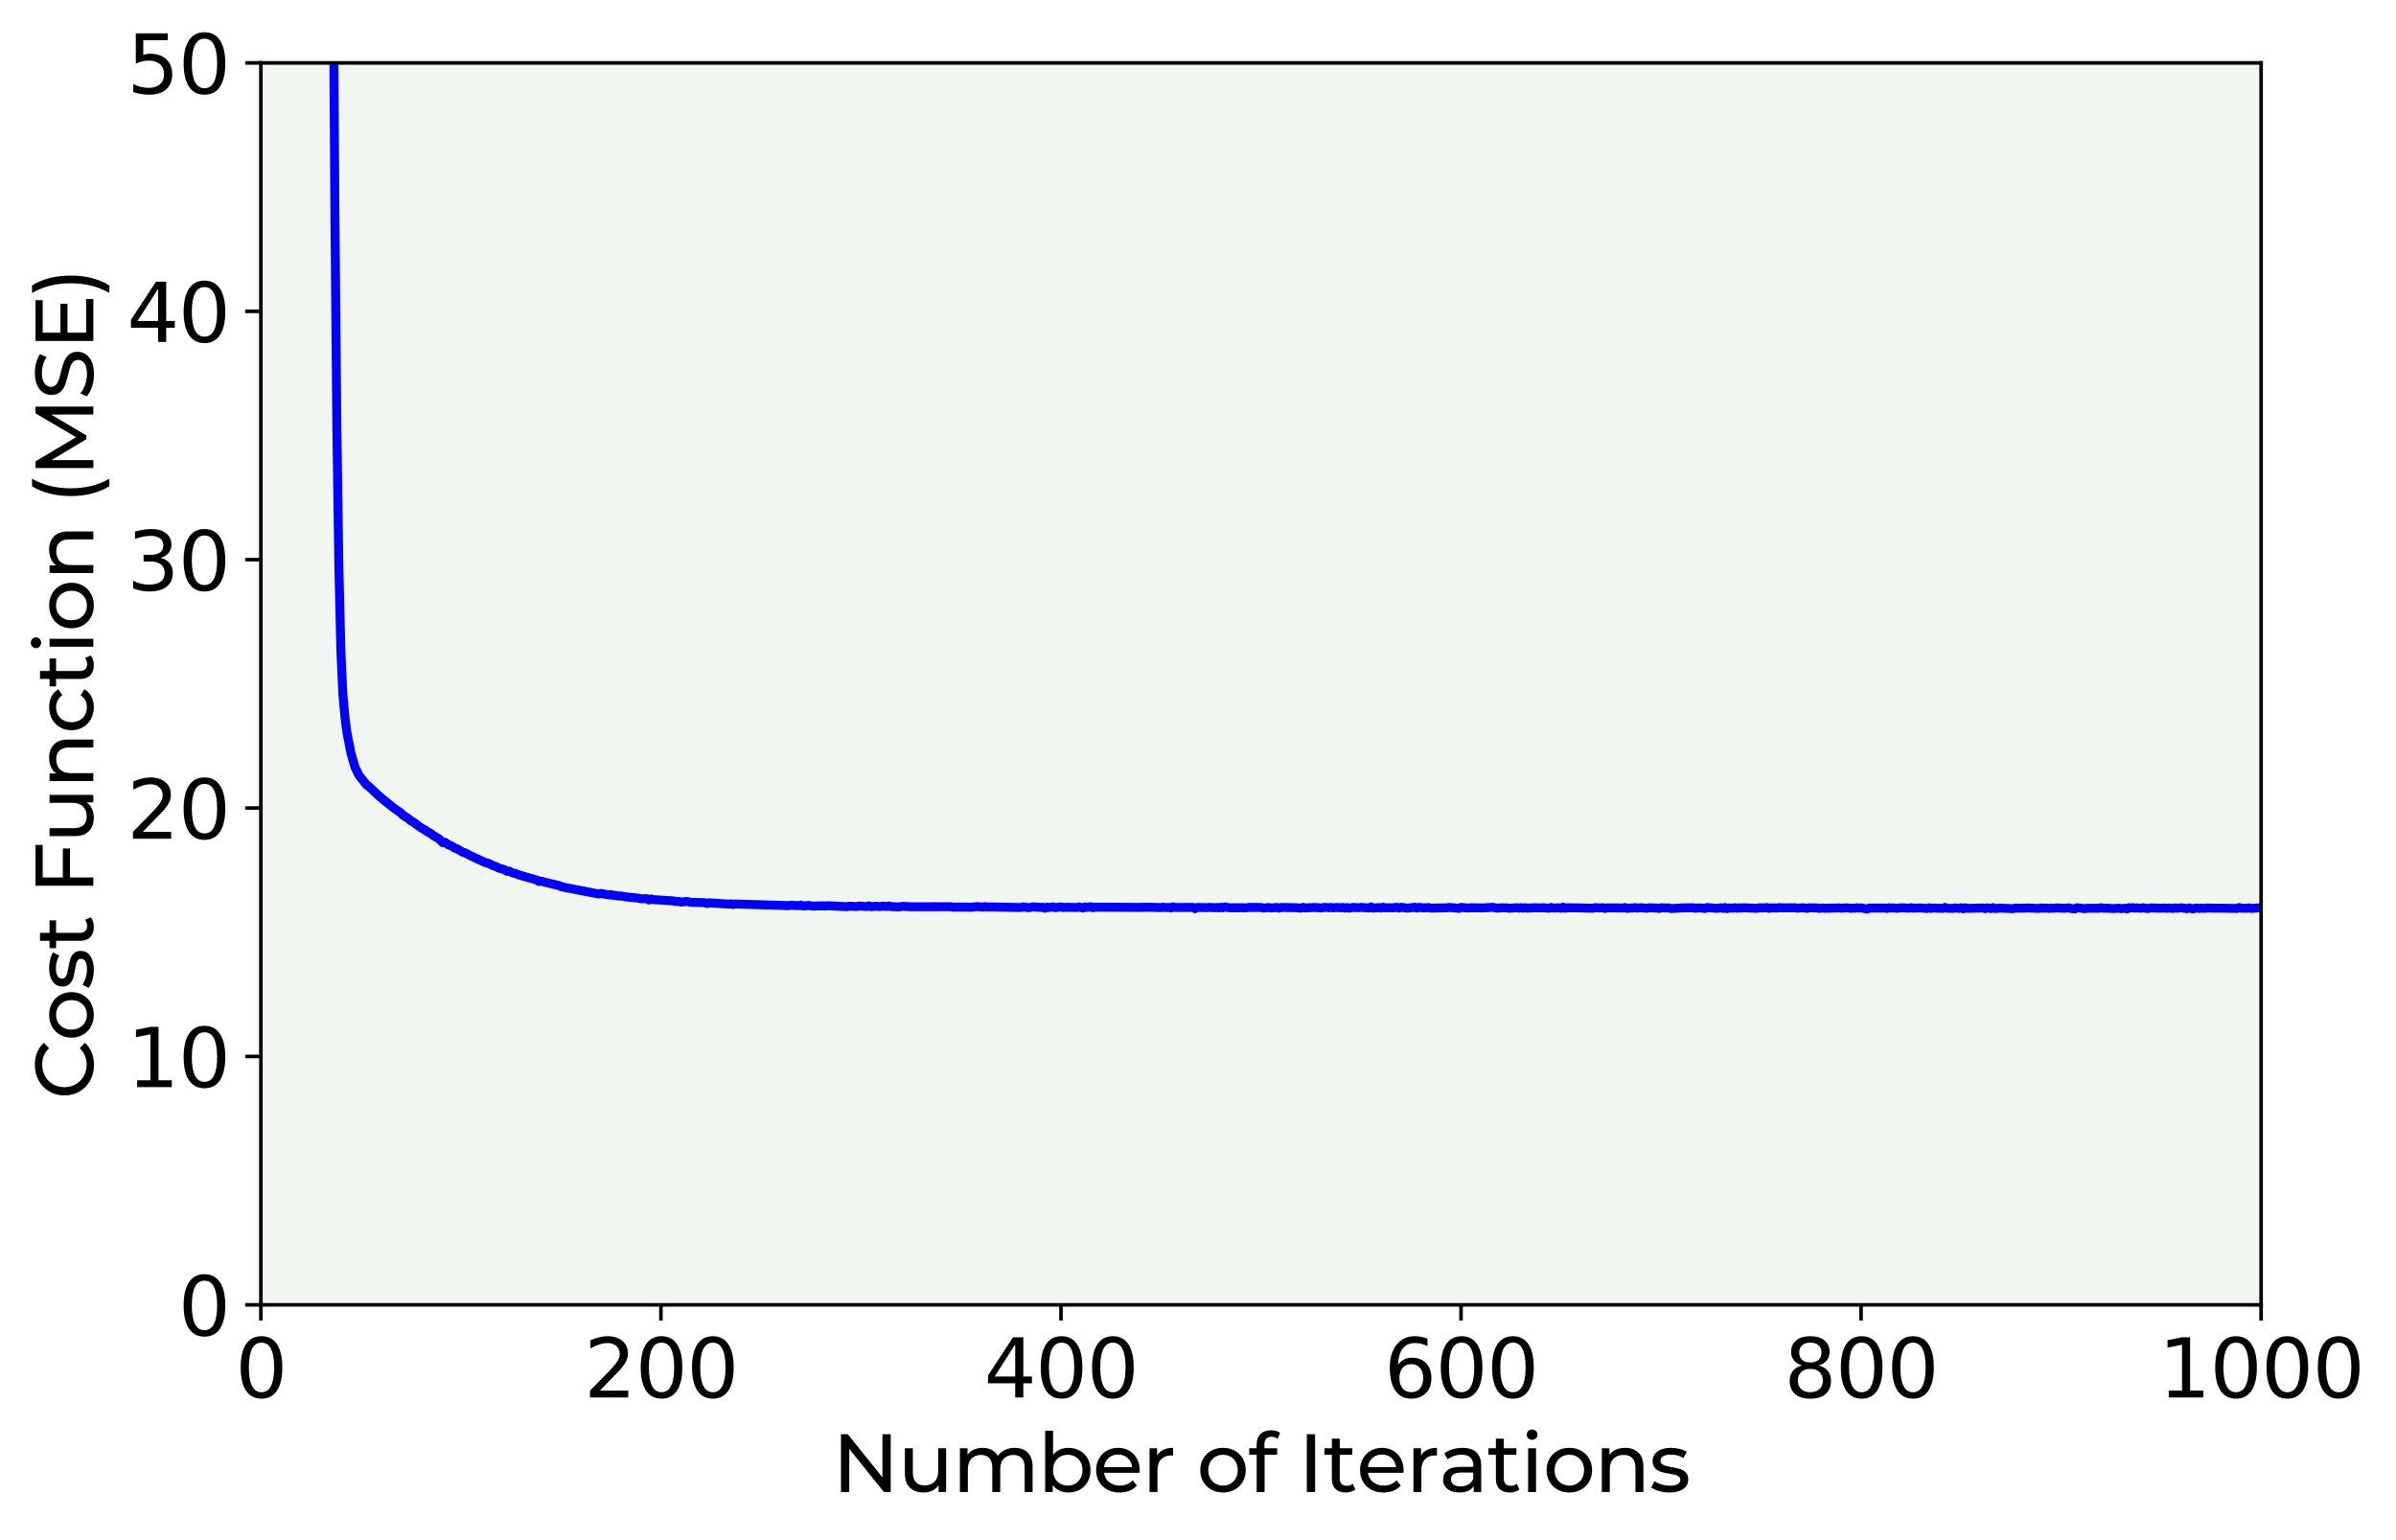 <?xml version="1.0" encoding="utf-8" standalone="no"?>
<!DOCTYPE svg PUBLIC "-//W3C//DTD SVG 1.1//EN"
  "http://www.w3.org/Graphics/SVG/1.1/DTD/svg11.dtd">
<svg xmlns:xlink="http://www.w3.org/1999/xlink" width="534.73pt" height="343.709pt" viewBox="0 0 534.73 343.709" xmlns="http://www.w3.org/2000/svg" version="1.1">
 <defs>
  <style type="text/css">*{stroke-linejoin: round; stroke-linecap: butt}</style>
 </defs>
 <g id="figure_1">
  <g id="patch_1">
   <path d="M 0 343.709 
L 534.73 343.709 
L 534.73 0 
L 0 0 
z
" style="fill: #ffffff"/>
  </g>
  <g id="axes_1">
   <g id="patch_2">
    <path d="M 58.225 291.239 
L 504.625 291.239 
L 504.625 14.039 
L 58.225 14.039 
z
" style="fill: #f1f7f0"/>
   </g>
   <g id="matplotlib.axis_1">
    <g id="xtick_1">
     <g id="line2d_1">
      <defs>
       <path id="mb07e5c357f" d="M 0 0 
L 0 3.5 
" style="stroke: #000000; stroke-width: 0.8"/>
      </defs>
      <g>
       <use xlink:href="#mb07e5c357f" x="58.225" y="291.239" style="stroke: #000000; stroke-width: 0.8"/>
      </g>
     </g>
     <g id="text_1">
      <!-- 0 -->
      <g transform="translate(52.498 311.916)scale(0.18 -0.18)">
       <defs>
        <path id="DejaVuSans-30" d="M 2034 4250 
Q 1547 4250 1301 3770 
Q 1056 3291 1056 2328 
Q 1056 1369 1301 889 
Q 1547 409 2034 409 
Q 2525 409 2770 889 
Q 3016 1369 3016 2328 
Q 3016 3291 2770 3770 
Q 2525 4250 2034 4250 
z
M 2034 4750 
Q 2819 4750 3233 4129 
Q 3647 3509 3647 2328 
Q 3647 1150 3233 529 
Q 2819 -91 2034 -91 
Q 1250 -91 836 529 
Q 422 1150 422 2328 
Q 422 3509 836 4129 
Q 1250 4750 2034 4750 
z
" transform="scale(0.016)"/>
       </defs>
       <use xlink:href="#DejaVuSans-30"/>
      </g>
     </g>
    </g>
    <g id="xtick_2">
     <g id="line2d_2">
      <g>
       <use xlink:href="#mb07e5c357f" x="147.505" y="291.239" style="stroke: #000000; stroke-width: 0.8"/>
      </g>
     </g>
     <g id="text_2">
      <!-- 200 -->
      <g transform="translate(130.326 311.916)scale(0.18 -0.18)">
       <defs>
        <path id="DejaVuSans-32" d="M 1228 531 
L 3431 531 
L 3431 0 
L 469 0 
L 469 531 
Q 828 903 1448 1529 
Q 2069 2156 2228 2338 
Q 2531 2678 2651 2914 
Q 2772 3150 2772 3378 
Q 2772 3750 2511 3984 
Q 2250 4219 1831 4219 
Q 1534 4219 1204 4116 
Q 875 4013 500 3803 
L 500 4441 
Q 881 4594 1212 4672 
Q 1544 4750 1819 4750 
Q 2544 4750 2975 4387 
Q 3406 4025 3406 3419 
Q 3406 3131 3298 2873 
Q 3191 2616 2906 2266 
Q 2828 2175 2409 1742 
Q 1991 1309 1228 531 
z
" transform="scale(0.016)"/>
       </defs>
       <use xlink:href="#DejaVuSans-32"/>
       <use xlink:href="#DejaVuSans-30" x="63.623"/>
       <use xlink:href="#DejaVuSans-30" x="127.246"/>
      </g>
     </g>
    </g>
    <g id="xtick_3">
     <g id="line2d_3">
      <g>
       <use xlink:href="#mb07e5c357f" x="236.785" y="291.239" style="stroke: #000000; stroke-width: 0.8"/>
      </g>
     </g>
     <g id="text_3">
      <!-- 400 -->
      <g transform="translate(219.606 311.916)scale(0.18 -0.18)">
       <defs>
        <path id="DejaVuSans-34" d="M 2419 4116 
L 825 1625 
L 2419 1625 
L 2419 4116 
z
M 2253 4666 
L 3047 4666 
L 3047 1625 
L 3713 1625 
L 3713 1100 
L 3047 1100 
L 3047 0 
L 2419 0 
L 2419 1100 
L 313 1100 
L 313 1709 
L 2253 4666 
z
" transform="scale(0.016)"/>
       </defs>
       <use xlink:href="#DejaVuSans-34"/>
       <use xlink:href="#DejaVuSans-30" x="63.623"/>
       <use xlink:href="#DejaVuSans-30" x="127.246"/>
      </g>
     </g>
    </g>
    <g id="xtick_4">
     <g id="line2d_4">
      <g>
       <use xlink:href="#mb07e5c357f" x="326.065" y="291.239" style="stroke: #000000; stroke-width: 0.8"/>
      </g>
     </g>
     <g id="text_4">
      <!-- 600 -->
      <g transform="translate(308.886 311.916)scale(0.18 -0.18)">
       <defs>
        <path id="DejaVuSans-36" d="M 2113 2584 
Q 1688 2584 1439 2293 
Q 1191 2003 1191 1497 
Q 1191 994 1439 701 
Q 1688 409 2113 409 
Q 2538 409 2786 701 
Q 3034 994 3034 1497 
Q 3034 2003 2786 2293 
Q 2538 2584 2113 2584 
z
M 3366 4563 
L 3366 3988 
Q 3128 4100 2886 4159 
Q 2644 4219 2406 4219 
Q 1781 4219 1451 3797 
Q 1122 3375 1075 2522 
Q 1259 2794 1537 2939 
Q 1816 3084 2150 3084 
Q 2853 3084 3261 2657 
Q 3669 2231 3669 1497 
Q 3669 778 3244 343 
Q 2819 -91 2113 -91 
Q 1303 -91 875 529 
Q 447 1150 447 2328 
Q 447 3434 972 4092 
Q 1497 4750 2381 4750 
Q 2619 4750 2861 4703 
Q 3103 4656 3366 4563 
z
" transform="scale(0.016)"/>
       </defs>
       <use xlink:href="#DejaVuSans-36"/>
       <use xlink:href="#DejaVuSans-30" x="63.623"/>
       <use xlink:href="#DejaVuSans-30" x="127.246"/>
      </g>
     </g>
    </g>
    <g id="xtick_5">
     <g id="line2d_5">
      <g>
       <use xlink:href="#mb07e5c357f" x="415.345" y="291.239" style="stroke: #000000; stroke-width: 0.8"/>
      </g>
     </g>
     <g id="text_5">
      <!-- 800 -->
      <g transform="translate(398.166 311.916)scale(0.18 -0.18)">
       <defs>
        <path id="DejaVuSans-38" d="M 2034 2216 
Q 1584 2216 1326 1975 
Q 1069 1734 1069 1313 
Q 1069 891 1326 650 
Q 1584 409 2034 409 
Q 2484 409 2743 651 
Q 3003 894 3003 1313 
Q 3003 1734 2745 1975 
Q 2488 2216 2034 2216 
z
M 1403 2484 
Q 997 2584 770 2862 
Q 544 3141 544 3541 
Q 544 4100 942 4425 
Q 1341 4750 2034 4750 
Q 2731 4750 3128 4425 
Q 3525 4100 3525 3541 
Q 3525 3141 3298 2862 
Q 3072 2584 2669 2484 
Q 3125 2378 3379 2068 
Q 3634 1759 3634 1313 
Q 3634 634 3220 271 
Q 2806 -91 2034 -91 
Q 1263 -91 848 271 
Q 434 634 434 1313 
Q 434 1759 690 2068 
Q 947 2378 1403 2484 
z
M 1172 3481 
Q 1172 3119 1398 2916 
Q 1625 2713 2034 2713 
Q 2441 2713 2670 2916 
Q 2900 3119 2900 3481 
Q 2900 3844 2670 4047 
Q 2441 4250 2034 4250 
Q 1625 4250 1398 4047 
Q 1172 3844 1172 3481 
z
" transform="scale(0.016)"/>
       </defs>
       <use xlink:href="#DejaVuSans-38"/>
       <use xlink:href="#DejaVuSans-30" x="63.623"/>
       <use xlink:href="#DejaVuSans-30" x="127.246"/>
      </g>
     </g>
    </g>
    <g id="xtick_6">
     <g id="line2d_6">
      <g>
       <use xlink:href="#mb07e5c357f" x="504.625" y="291.239" style="stroke: #000000; stroke-width: 0.8"/>
      </g>
     </g>
     <g id="text_6">
      <!-- 1000 -->
      <g transform="translate(481.72 311.916)scale(0.18 -0.18)">
       <defs>
        <path id="DejaVuSans-31" d="M 794 531 
L 1825 531 
L 1825 4091 
L 703 3866 
L 703 4441 
L 1819 4666 
L 2450 4666 
L 2450 531 
L 3481 531 
L 3481 0 
L 794 0 
L 794 531 
z
" transform="scale(0.016)"/>
       </defs>
       <use xlink:href="#DejaVuSans-31"/>
       <use xlink:href="#DejaVuSans-30" x="63.623"/>
       <use xlink:href="#DejaVuSans-30" x="127.246"/>
       <use xlink:href="#DejaVuSans-30" x="190.869"/>
      </g>
     </g>
    </g>
    <g id="text_7">
     <!-- Number of Iterations -->
     <g transform="translate(185.752 333.016)scale(0.18 -0.18)">
      <defs>
       <path id="Montserrat-Medium-4e" d="M 4525 4480 
L 4525 0 
L 4000 0 
L 1312 3341 
L 1312 0 
L 672 0 
L 672 4480 
L 1197 4480 
L 3885 1139 
L 3885 4480 
L 4525 4480 
z
" transform="scale(0.016)"/>
       <path id="Montserrat-Medium-75" d="M 3744 3392 
L 3744 0 
L 3162 0 
L 3162 512 
Q 2976 250 2672 106 
Q 2368 -38 2010 -38 
Q 1331 -38 940 336 
Q 550 710 550 1440 
L 550 3392 
L 1165 3392 
L 1165 1510 
Q 1165 1018 1401 765 
Q 1638 512 2080 512 
Q 2566 512 2848 806 
Q 3130 1101 3130 1638 
L 3130 3392 
L 3744 3392 
z
" transform="scale(0.016)"/>
       <path id="Montserrat-Medium-6d" d="M 4826 3424 
Q 5466 3424 5840 3053 
Q 6214 2682 6214 1952 
L 6214 0 
L 5600 0 
L 5600 1882 
Q 5600 2374 5373 2624 
Q 5146 2874 4723 2874 
Q 4256 2874 3981 2582 
Q 3706 2291 3706 1747 
L 3706 0 
L 3091 0 
L 3091 1882 
Q 3091 2374 2864 2624 
Q 2637 2874 2214 2874 
Q 1747 2874 1472 2582 
Q 1197 2291 1197 1747 
L 1197 0 
L 582 0 
L 582 3392 
L 1171 3392 
L 1171 2886 
Q 1357 3149 1657 3286 
Q 1958 3424 2342 3424 
Q 2739 3424 3046 3264 
Q 3354 3104 3520 2797 
Q 3712 3091 4054 3257 
Q 4397 3424 4826 3424 
z
" transform="scale(0.016)"/>
       <path id="Montserrat-Medium-62" d="M 2381 3424 
Q 2874 3424 3264 3206 
Q 3654 2989 3875 2598 
Q 4096 2208 4096 1696 
Q 4096 1184 3875 790 
Q 3654 397 3264 179 
Q 2874 -38 2381 -38 
Q 2003 -38 1689 109 
Q 1376 256 1171 538 
L 1171 0 
L 582 0 
L 582 4749 
L 1197 4749 
L 1197 2880 
Q 1402 3149 1709 3286 
Q 2016 3424 2381 3424 
z
M 2330 499 
Q 2656 499 2915 649 
Q 3174 800 3324 1072 
Q 3475 1344 3475 1696 
Q 3475 2048 3324 2320 
Q 3174 2592 2915 2739 
Q 2656 2886 2330 2886 
Q 2010 2886 1747 2739 
Q 1485 2592 1337 2320 
Q 1190 2048 1190 1696 
Q 1190 1344 1337 1072 
Q 1485 800 1747 649 
Q 2010 499 2330 499 
z
" transform="scale(0.016)"/>
       <path id="Montserrat-Medium-65" d="M 3648 1677 
Q 3648 1606 3635 1491 
L 883 1491 
Q 941 1043 1277 771 
Q 1613 499 2112 499 
Q 2720 499 3091 909 
L 3430 512 
Q 3200 243 2857 102 
Q 2515 -38 2093 -38 
Q 1555 -38 1139 182 
Q 723 403 496 800 
Q 269 1197 269 1696 
Q 269 2189 489 2585 
Q 710 2982 1097 3203 
Q 1485 3424 1971 3424 
Q 2458 3424 2838 3203 
Q 3219 2982 3433 2585 
Q 3648 2189 3648 1677 
z
M 1971 2906 
Q 1530 2906 1232 2637 
Q 934 2368 883 1933 
L 3059 1933 
Q 3008 2362 2710 2634 
Q 2413 2906 1971 2906 
z
" transform="scale(0.016)"/>
       <path id="Montserrat-Medium-72" d="M 1171 2822 
Q 1331 3117 1644 3270 
Q 1958 3424 2406 3424 
L 2406 2829 
Q 2355 2835 2266 2835 
Q 1766 2835 1481 2537 
Q 1197 2240 1197 1690 
L 1197 0 
L 582 0 
L 582 3392 
L 1171 3392 
L 1171 2822 
z
" transform="scale(0.016)"/>
       <path id="Montserrat-Medium-20" transform="scale(0.016)"/>
       <path id="Montserrat-Medium-6f" d="M 2035 -38 
Q 1530 -38 1126 186 
Q 723 410 496 803 
Q 269 1197 269 1696 
Q 269 2195 496 2588 
Q 723 2982 1126 3203 
Q 1530 3424 2035 3424 
Q 2541 3424 2941 3203 
Q 3341 2982 3568 2588 
Q 3795 2195 3795 1696 
Q 3795 1197 3568 803 
Q 3341 410 2941 186 
Q 2541 -38 2035 -38 
z
M 2035 499 
Q 2362 499 2621 649 
Q 2880 800 3027 1072 
Q 3174 1344 3174 1696 
Q 3174 2048 3027 2320 
Q 2880 2592 2621 2739 
Q 2362 2886 2035 2886 
Q 1709 2886 1449 2739 
Q 1190 2592 1040 2320 
Q 890 2048 890 1696 
Q 890 1344 1040 1072 
Q 1190 800 1449 649 
Q 1709 499 2035 499 
z
" transform="scale(0.016)"/>
       <path id="Montserrat-Medium-66" d="M 1824 4282 
Q 1274 4282 1274 3686 
L 1274 3392 
L 2259 3392 
L 2259 2886 
L 1286 2886 
L 1286 0 
L 672 0 
L 672 2886 
L 96 2886 
L 96 3392 
L 672 3392 
L 672 3693 
Q 672 4198 966 4492 
Q 1261 4787 1792 4787 
Q 1997 4787 2176 4736 
Q 2355 4685 2483 4589 
L 2298 4122 
Q 2086 4282 1824 4282 
z
" transform="scale(0.016)"/>
       <path id="Montserrat-Medium-49" d="M 672 4480 
L 1312 4480 
L 1312 0 
L 672 0 
L 672 4480 
z
" transform="scale(0.016)"/>
       <path id="Montserrat-Medium-74" d="M 2490 198 
Q 2355 83 2156 22 
Q 1958 -38 1747 -38 
Q 1235 -38 953 237 
Q 672 512 672 1024 
L 672 2886 
L 96 2886 
L 96 3392 
L 672 3392 
L 672 4134 
L 1286 4134 
L 1286 3392 
L 2259 3392 
L 2259 2886 
L 1286 2886 
L 1286 1050 
Q 1286 774 1424 627 
Q 1562 480 1818 480 
Q 2099 480 2298 640 
L 2490 198 
z
" transform="scale(0.016)"/>
       <path id="Montserrat-Medium-61" d="M 1818 3424 
Q 2522 3424 2896 3078 
Q 3270 2733 3270 2048 
L 3270 0 
L 2688 0 
L 2688 448 
Q 2534 211 2249 86 
Q 1965 -38 1574 -38 
Q 1005 -38 662 237 
Q 320 512 320 960 
Q 320 1408 646 1680 
Q 973 1952 1683 1952 
L 2656 1952 
L 2656 2074 
Q 2656 2470 2425 2681 
Q 2195 2893 1747 2893 
Q 1446 2893 1158 2793 
Q 870 2694 672 2528 
L 416 2989 
Q 678 3200 1043 3312 
Q 1408 3424 1818 3424 
z
M 1677 435 
Q 2029 435 2285 592 
Q 2541 749 2656 1037 
L 2656 1510 
L 1709 1510 
Q 928 1510 928 986 
Q 928 730 1126 582 
Q 1325 435 1677 435 
z
" transform="scale(0.016)"/>
       <path id="Montserrat-Medium-69" d="M 582 3392 
L 1197 3392 
L 1197 0 
L 582 0 
L 582 3392 
z
M 890 4045 
Q 710 4045 592 4160 
Q 474 4275 474 4442 
Q 474 4608 592 4726 
Q 710 4845 890 4845 
Q 1069 4845 1187 4733 
Q 1306 4621 1306 4454 
Q 1306 4282 1187 4163 
Q 1069 4045 890 4045 
z
" transform="scale(0.016)"/>
       <path id="Montserrat-Medium-6e" d="M 2394 3424 
Q 3040 3424 3421 3049 
Q 3802 2675 3802 1952 
L 3802 0 
L 3187 0 
L 3187 1882 
Q 3187 2374 2950 2624 
Q 2714 2874 2272 2874 
Q 1773 2874 1485 2582 
Q 1197 2291 1197 1747 
L 1197 0 
L 582 0 
L 582 3392 
L 1171 3392 
L 1171 2880 
Q 1357 3142 1673 3283 
Q 1990 3424 2394 3424 
z
" transform="scale(0.016)"/>
       <path id="Montserrat-Medium-73" d="M 1555 -38 
Q 1139 -38 755 74 
Q 371 186 154 358 
L 410 845 
Q 634 685 954 589 
Q 1274 493 1600 493 
Q 2406 493 2406 954 
Q 2406 1107 2297 1196 
Q 2189 1286 2025 1328 
Q 1862 1370 1562 1421 
Q 1152 1485 893 1568 
Q 634 1651 448 1849 
Q 262 2048 262 2406 
Q 262 2867 646 3145 
Q 1030 3424 1677 3424 
Q 2016 3424 2355 3341 
Q 2694 3258 2912 3117 
L 2650 2630 
Q 2234 2899 1670 2899 
Q 1280 2899 1075 2771 
Q 870 2643 870 2432 
Q 870 2266 985 2170 
Q 1101 2074 1270 2029 
Q 1440 1984 1747 1926 
Q 2157 1856 2409 1776 
Q 2662 1696 2841 1504 
Q 3021 1312 3021 966 
Q 3021 506 2627 234 
Q 2234 -38 1555 -38 
z
" transform="scale(0.016)"/>
      </defs>
      <use xlink:href="#Montserrat-Medium-4e"/>
      <use xlink:href="#Montserrat-Medium-75" x="81.2"/>
      <use xlink:href="#Montserrat-Medium-6d" x="148.9"/>
      <use xlink:href="#Montserrat-Medium-62" x="254.6"/>
      <use xlink:href="#Montserrat-Medium-65" x="322.8"/>
      <use xlink:href="#Montserrat-Medium-72" x="384"/>
      <use xlink:href="#Montserrat-Medium-20" x="425"/>
      <use xlink:href="#Montserrat-Medium-6f" x="451.9"/>
      <use xlink:href="#Montserrat-Medium-66" x="515.4"/>
      <use xlink:href="#Montserrat-Medium-20" x="550.7"/>
      <use xlink:href="#Montserrat-Medium-49" x="577.6"/>
      <use xlink:href="#Montserrat-Medium-74" x="608.6"/>
      <use xlink:href="#Montserrat-Medium-65" x="650"/>
      <use xlink:href="#Montserrat-Medium-72" x="711.2"/>
      <use xlink:href="#Montserrat-Medium-61" x="752.2"/>
      <use xlink:href="#Montserrat-Medium-74" x="812"/>
      <use xlink:href="#Montserrat-Medium-69" x="853.4"/>
      <use xlink:href="#Montserrat-Medium-6f" x="881.3"/>
      <use xlink:href="#Montserrat-Medium-6e" x="944.8"/>
      <use xlink:href="#Montserrat-Medium-73" x="1012.9"/>
     </g>
    </g>
   </g>
   <g id="matplotlib.axis_2">
    <g id="ytick_1">
     <g id="line2d_7">
      <defs>
       <path id="m95fba8aa8e" d="M 0 0 
L -3.5 0 
" style="stroke: #000000; stroke-width: 0.8"/>
      </defs>
      <g>
       <use xlink:href="#m95fba8aa8e" x="58.225" y="291.239" style="stroke: #000000; stroke-width: 0.8"/>
      </g>
     </g>
     <g id="text_8">
      <!-- 0 -->
      <g transform="translate(39.772 298.077)scale(0.18 -0.18)">
       <use xlink:href="#DejaVuSans-30"/>
      </g>
     </g>
    </g>
    <g id="ytick_2">
     <g id="line2d_8">
      <g>
       <use xlink:href="#m95fba8aa8e" x="58.225" y="235.799" style="stroke: #000000; stroke-width: 0.8"/>
      </g>
     </g>
     <g id="text_9">
      <!-- 10 -->
      <g transform="translate(28.32 242.637)scale(0.18 -0.18)">
       <use xlink:href="#DejaVuSans-31"/>
       <use xlink:href="#DejaVuSans-30" x="63.623"/>
      </g>
     </g>
    </g>
    <g id="ytick_3">
     <g id="line2d_9">
      <g>
       <use xlink:href="#m95fba8aa8e" x="58.225" y="180.359" style="stroke: #000000; stroke-width: 0.8"/>
      </g>
     </g>
     <g id="text_10">
      <!-- 20 -->
      <g transform="translate(28.32 187.197)scale(0.18 -0.18)">
       <use xlink:href="#DejaVuSans-32"/>
       <use xlink:href="#DejaVuSans-30" x="63.623"/>
      </g>
     </g>
    </g>
    <g id="ytick_4">
     <g id="line2d_10">
      <g>
       <use xlink:href="#m95fba8aa8e" x="58.225" y="124.919" style="stroke: #000000; stroke-width: 0.8"/>
      </g>
     </g>
     <g id="text_11">
      <!-- 30 -->
      <g transform="translate(28.32 131.757)scale(0.18 -0.18)">
       <defs>
        <path id="DejaVuSans-33" d="M 2597 2516 
Q 3050 2419 3304 2112 
Q 3559 1806 3559 1356 
Q 3559 666 3084 287 
Q 2609 -91 1734 -91 
Q 1441 -91 1130 -33 
Q 819 25 488 141 
L 488 750 
Q 750 597 1062 519 
Q 1375 441 1716 441 
Q 2309 441 2620 675 
Q 2931 909 2931 1356 
Q 2931 1769 2642 2001 
Q 2353 2234 1838 2234 
L 1294 2234 
L 1294 2753 
L 1863 2753 
Q 2328 2753 2575 2939 
Q 2822 3125 2822 3475 
Q 2822 3834 2567 4026 
Q 2313 4219 1838 4219 
Q 1578 4219 1281 4162 
Q 984 4106 628 3988 
L 628 4550 
Q 988 4650 1302 4700 
Q 1616 4750 1894 4750 
Q 2613 4750 3031 4423 
Q 3450 4097 3450 3541 
Q 3450 3153 3228 2886 
Q 3006 2619 2597 2516 
z
" transform="scale(0.016)"/>
       </defs>
       <use xlink:href="#DejaVuSans-33"/>
       <use xlink:href="#DejaVuSans-30" x="63.623"/>
      </g>
     </g>
    </g>
    <g id="ytick_5">
     <g id="line2d_11">
      <g>
       <use xlink:href="#m95fba8aa8e" x="58.225" y="69.479" style="stroke: #000000; stroke-width: 0.8"/>
      </g>
     </g>
     <g id="text_12">
      <!-- 40 -->
      <g transform="translate(28.32 76.317)scale(0.18 -0.18)">
       <use xlink:href="#DejaVuSans-34"/>
       <use xlink:href="#DejaVuSans-30" x="63.623"/>
      </g>
     </g>
    </g>
    <g id="ytick_6">
     <g id="line2d_12">
      <g>
       <use xlink:href="#m95fba8aa8e" x="58.225" y="14.039" style="stroke: #000000; stroke-width: 0.8"/>
      </g>
     </g>
     <g id="text_13">
      <!-- 50 -->
      <g transform="translate(28.32 20.877)scale(0.18 -0.18)">
       <defs>
        <path id="DejaVuSans-35" d="M 691 4666 
L 3169 4666 
L 3169 4134 
L 1269 4134 
L 1269 2991 
Q 1406 3038 1543 3061 
Q 1681 3084 1819 3084 
Q 2600 3084 3056 2656 
Q 3513 2228 3513 1497 
Q 3513 744 3044 326 
Q 2575 -91 1722 -91 
Q 1428 -91 1123 -41 
Q 819 9 494 109 
L 494 744 
Q 775 591 1075 516 
Q 1375 441 1709 441 
Q 2250 441 2565 725 
Q 2881 1009 2881 1497 
Q 2881 1984 2565 2268 
Q 2250 2553 1709 2553 
Q 1456 2553 1204 2497 
Q 953 2441 691 2322 
L 691 4666 
z
" transform="scale(0.016)"/>
       </defs>
       <use xlink:href="#DejaVuSans-35"/>
       <use xlink:href="#DejaVuSans-30" x="63.623"/>
      </g>
     </g>
    </g>
    <g id="text_14">
     <!-- Cost Function (MSE) -->
     <g transform="translate(20.827 245.384)rotate(-90)scale(0.18 -0.18)">
      <defs>
       <path id="Montserrat-Medium-43" d="M 2675 -51 
Q 2003 -51 1462 246 
Q 922 544 614 1065 
Q 307 1587 307 2240 
Q 307 2893 614 3414 
Q 922 3936 1466 4233 
Q 2010 4531 2682 4531 
Q 3206 4531 3641 4355 
Q 4077 4179 4384 3834 
L 3968 3430 
Q 3462 3962 2707 3962 
Q 2208 3962 1805 3738 
Q 1402 3514 1174 3120 
Q 947 2726 947 2240 
Q 947 1754 1174 1360 
Q 1402 966 1805 742 
Q 2208 518 2707 518 
Q 3456 518 3968 1056 
L 4384 653 
Q 4077 307 3638 128 
Q 3200 -51 2675 -51 
z
" transform="scale(0.016)"/>
       <path id="Montserrat-Medium-46" d="M 1312 3923 
L 1312 2362 
L 3558 2362 
L 3558 1811 
L 1312 1811 
L 1312 0 
L 672 0 
L 672 4480 
L 3834 4480 
L 3834 3923 
L 1312 3923 
z
" transform="scale(0.016)"/>
       <path id="Montserrat-Medium-63" d="M 2061 -38 
Q 1542 -38 1136 186 
Q 730 410 499 803 
Q 269 1197 269 1696 
Q 269 2195 499 2588 
Q 730 2982 1136 3203 
Q 1542 3424 2061 3424 
Q 2522 3424 2883 3238 
Q 3245 3053 3443 2701 
L 2976 2400 
Q 2816 2643 2579 2764 
Q 2342 2886 2054 2886 
Q 1722 2886 1456 2739 
Q 1190 2592 1040 2320 
Q 890 2048 890 1696 
Q 890 1338 1040 1066 
Q 1190 794 1456 646 
Q 1722 499 2054 499 
Q 2342 499 2579 620 
Q 2816 742 2976 986 
L 3443 691 
Q 3245 339 2883 150 
Q 2522 -38 2061 -38 
z
" transform="scale(0.016)"/>
       <path id="Montserrat-Medium-28" d="M 1370 -1242 
Q 1005 -653 806 112 
Q 608 877 608 1754 
Q 608 2630 806 3401 
Q 1005 4173 1370 4749 
L 1952 4749 
Q 1568 4077 1389 3341 
Q 1210 2605 1210 1754 
Q 1210 902 1389 166 
Q 1568 -570 1952 -1242 
L 1370 -1242 
z
" transform="scale(0.016)"/>
       <path id="Montserrat-Medium-4d" d="M 4826 0 
L 4819 3264 
L 3200 544 
L 2906 544 
L 1286 3245 
L 1286 0 
L 672 0 
L 672 4480 
L 1197 4480 
L 3066 1331 
L 4909 4480 
L 5434 4480 
L 5440 0 
L 4826 0 
z
" transform="scale(0.016)"/>
       <path id="Montserrat-Medium-53" d="M 1978 -51 
Q 1472 -51 1001 105 
Q 531 262 262 512 
L 499 1011 
Q 755 781 1155 637 
Q 1555 493 1978 493 
Q 2534 493 2809 681 
Q 3085 870 3085 1184 
Q 3085 1414 2934 1558 
Q 2784 1702 2563 1779 
Q 2342 1856 1939 1952 
Q 1434 2074 1123 2195 
Q 813 2317 592 2569 
Q 371 2822 371 3251 
Q 371 3610 560 3898 
Q 749 4186 1133 4358 
Q 1517 4531 2086 4531 
Q 2483 4531 2867 4428 
Q 3251 4326 3526 4134 
L 3315 3622 
Q 3034 3802 2714 3894 
Q 2394 3987 2086 3987 
Q 1542 3987 1270 3788 
Q 998 3590 998 3277 
Q 998 3046 1152 2902 
Q 1306 2758 1533 2678 
Q 1760 2598 2150 2509 
Q 2656 2387 2963 2265 
Q 3270 2144 3491 1894 
Q 3712 1645 3712 1222 
Q 3712 870 3520 579 
Q 3328 288 2937 118 
Q 2547 -51 1978 -51 
z
" transform="scale(0.016)"/>
       <path id="Montserrat-Medium-45" d="M 3923 557 
L 3923 0 
L 672 0 
L 672 4480 
L 3834 4480 
L 3834 3923 
L 1312 3923 
L 1312 2547 
L 3558 2547 
L 3558 2003 
L 1312 2003 
L 1312 557 
L 3923 557 
z
" transform="scale(0.016)"/>
       <path id="Montserrat-Medium-29" d="M 205 -1242 
Q 589 -570 771 166 
Q 954 902 954 1754 
Q 954 2605 771 3341 
Q 589 4077 205 4749 
L 787 4749 
Q 1158 4173 1356 3405 
Q 1555 2637 1555 1754 
Q 1555 877 1356 109 
Q 1158 -659 787 -1242 
L 205 -1242 
z
" transform="scale(0.016)"/>
      </defs>
      <use xlink:href="#Montserrat-Medium-43"/>
      <use xlink:href="#Montserrat-Medium-6f" x="72.3"/>
      <use xlink:href="#Montserrat-Medium-73" x="135.8"/>
      <use xlink:href="#Montserrat-Medium-74" x="185.9"/>
      <use xlink:href="#Montserrat-Medium-20" x="227.3"/>
      <use xlink:href="#Montserrat-Medium-46" x="254.2"/>
      <use xlink:href="#Montserrat-Medium-75" x="317.7"/>
      <use xlink:href="#Montserrat-Medium-6e" x="385.4"/>
      <use xlink:href="#Montserrat-Medium-63" x="453.5"/>
      <use xlink:href="#Montserrat-Medium-74" x="510.6"/>
      <use xlink:href="#Montserrat-Medium-69" x="552"/>
      <use xlink:href="#Montserrat-Medium-6f" x="579.9"/>
      <use xlink:href="#Montserrat-Medium-6e" x="643.4"/>
      <use xlink:href="#Montserrat-Medium-20" x="711.5"/>
      <use xlink:href="#Montserrat-Medium-28" x="738.4"/>
      <use xlink:href="#Montserrat-Medium-4d" x="772.1"/>
      <use xlink:href="#Montserrat-Medium-53" x="867.6"/>
      <use xlink:href="#Montserrat-Medium-45" x="929.7"/>
      <use xlink:href="#Montserrat-Medium-29" x="996.7"/>
     </g>
    </g>
   </g>
   <g id="line2d_13">
    <path d="M 74.423 -1 
L 74.741 47.663 
L 75.188 96.143 
L 75.634 126.846 
L 76.081 145.482 
L 76.527 155.061 
L 76.973 159.95 
L 77.42 163.459 
L 78.313 168.079 
L 79.205 171.147 
L 80.098 173.048 
L 81.884 175.262 
L 82.33 175.535 
L 84.562 177.654 
L 85.455 178.39 
L 87.687 180.199 
L 89.473 181.461 
L 89.919 181.93 
L 91.258 182.802 
L 91.705 183.228 
L 92.151 183.408 
L 93.044 184.092 
L 93.937 184.72 
L 94.829 185.245 
L 95.722 185.833 
L 96.169 186.04 
L 96.615 186.422 
L 97.508 186.965 
L 97.954 187.217 
L 98.847 188.098 
L 99.293 187.993 
L 100.186 188.623 
L 100.633 188.738 
L 101.525 189.298 
L 101.972 189.435 
L 103.311 190.222 
L 103.757 190.331 
L 105.097 191.034 
L 108.221 192.488 
L 109.114 192.728 
L 110.007 193.199 
L 110.9 193.507 
L 111.346 193.769 
L 112.239 194.005 
L 112.685 194.161 
L 113.132 194.475 
L 113.578 194.415 
L 114.471 194.857 
L 114.917 194.922 
L 115.81 195.284 
L 119.828 196.422 
L 120.274 196.739 
L 120.721 196.659 
L 122.06 197.023 
L 124.738 197.648 
L 125.185 197.883 
L 126.077 198.078 
L 133.666 199.545 
L 134.113 199.4 
L 135.898 199.75 
L 136.345 199.678 
L 136.791 199.821 
L 137.237 199.829 
L 138.13 199.994 
L 138.577 199.987 
L 139.469 200.148 
L 142.594 200.476 
L 143.041 200.608 
L 144.38 200.586 
L 144.826 200.884 
L 145.273 200.643 
L 145.719 200.786 
L 150.183 201.076 
L 151.076 201.221 
L 151.522 201.199 
L 151.969 201.345 
L 153.308 201.198 
L 154.201 201.396 
L 157.325 201.474 
L 157.772 201.656 
L 158.218 201.503 
L 162.682 201.799 
L 163.129 201.713 
L 163.575 201.894 
L 164.021 201.762 
L 168.932 201.916 
L 175.181 202.103 
L 175.628 202.158 
L 176.521 202.057 
L 178.306 202.145 
L 178.753 202.01 
L 179.199 202.215 
L 180.092 202.151 
L 180.538 202.094 
L 181.431 202.24 
L 183.663 202.172 
L 184.109 202.238 
L 184.556 202.165 
L 185.449 202.187 
L 189.02 202.365 
L 189.466 202.253 
L 191.252 202.34 
L 191.698 202.229 
L 193.484 202.332 
L 193.93 202.19 
L 194.377 202.372 
L 195.716 202.258 
L 196.162 202.358 
L 197.055 202.257 
L 197.948 202.326 
L 198.394 202.211 
L 198.841 202.351 
L 200.626 202.42 
L 201.519 202.285 
L 203.305 202.389 
L 212.233 202.371 
L 212.679 202.485 
L 213.572 202.452 
L 216.697 202.49 
L 218.036 202.353 
L 219.375 202.458 
L 219.821 202.347 
L 220.268 202.449 
L 221.161 202.426 
L 227.857 202.561 
L 228.303 202.417 
L 229.642 202.598 
L 230.535 202.406 
L 232.321 202.539 
L 232.767 202.494 
L 233.213 202.711 
L 233.66 202.47 
L 234.106 202.559 
L 234.999 202.414 
L 235.445 202.584 
L 236.785 202.418 
L 237.231 202.546 
L 238.124 202.504 
L 240.356 202.557 
L 240.802 202.417 
L 241.695 202.678 
L 242.141 202.42 
L 242.588 202.525 
L 243.481 202.376 
L 243.927 202.602 
L 244.373 202.478 
L 253.301 202.523 
L 254.194 202.524 
L 256.426 202.487 
L 257.765 202.528 
L 259.105 202.574 
L 259.551 202.476 
L 259.997 202.561 
L 260.89 202.547 
L 261.337 202.648 
L 261.783 202.403 
L 262.229 202.545 
L 266.247 202.53 
L 266.693 202.817 
L 267.14 202.542 
L 268.033 202.552 
L 269.372 202.582 
L 269.818 202.522 
L 271.157 202.604 
L 271.604 202.54 
L 272.05 202.615 
L 272.497 202.496 
L 272.943 202.617 
L 273.389 202.427 
L 274.282 202.612 
L 277.407 202.602 
L 277.853 202.648 
L 278.746 202.533 
L 281.425 202.537 
L 281.871 202.68 
L 283.21 202.555 
L 283.657 202.661 
L 284.996 202.538 
L 285.442 202.699 
L 285.889 202.544 
L 289.013 202.591 
L 290.353 202.69 
L 290.799 202.516 
L 291.245 202.651 
L 293.477 202.546 
L 294.817 202.662 
L 295.709 202.515 
L 296.602 202.599 
L 297.049 202.532 
L 297.495 202.619 
L 298.388 202.549 
L 299.281 202.618 
L 299.727 202.535 
L 300.173 202.686 
L 300.62 202.563 
L 301.066 202.693 
L 301.959 202.535 
L 303.298 202.608 
L 303.745 202.511 
L 304.637 202.607 
L 305.53 202.654 
L 305.977 202.423 
L 306.423 202.681 
L 307.762 202.574 
L 308.209 202.675 
L 308.655 202.493 
L 309.101 202.611 
L 310.887 202.613 
L 311.78 202.51 
L 312.226 202.686 
L 312.673 202.508 
L 313.565 202.615 
L 314.012 202.702 
L 314.905 202.603 
L 315.797 202.493 
L 316.244 202.683 
L 316.69 202.506 
L 317.583 202.637 
L 318.922 202.571 
L 319.369 202.687 
L 322.047 202.637 
L 322.94 202.619 
L 323.386 202.527 
L 325.618 202.743 
L 326.065 202.518 
L 327.404 202.662 
L 328.297 202.612 
L 330.975 202.638 
L 333.207 202.512 
L 334.1 202.71 
L 334.993 202.612 
L 336.332 202.635 
L 336.778 202.72 
L 338.564 202.591 
L 339.01 202.7 
L 339.457 202.584 
L 339.903 202.698 
L 340.349 202.592 
L 340.796 202.696 
L 342.581 202.598 
L 343.474 202.643 
L 344.367 202.601 
L 345.706 202.721 
L 346.153 202.538 
L 346.599 202.673 
L 347.938 202.624 
L 348.385 202.721 
L 348.831 202.48 
L 349.277 202.716 
L 349.724 202.614 
L 352.402 202.636 
L 355.527 202.724 
L 355.973 202.579 
L 356.866 202.643 
L 357.759 202.597 
L 358.205 202.773 
L 358.652 202.632 
L 362.223 202.658 
L 362.669 202.553 
L 363.116 202.744 
L 364.009 202.661 
L 364.455 202.676 
L 364.901 202.569 
L 365.348 202.69 
L 366.241 202.596 
L 367.58 202.733 
L 368.026 202.606 
L 369.812 202.686 
L 370.258 202.766 
L 370.705 202.6 
L 371.597 202.652 
L 372.49 202.649 
L 372.937 202.795 
L 375.169 202.65 
L 377.847 202.597 
L 378.293 202.735 
L 378.74 202.66 
L 379.633 202.651 
L 380.525 202.781 
L 380.972 202.56 
L 383.204 202.737 
L 384.097 202.611 
L 384.543 202.746 
L 384.989 202.548 
L 385.436 202.812 
L 385.882 202.65 
L 386.775 202.701 
L 387.221 202.589 
L 387.668 202.718 
L 388.114 202.613 
L 388.561 202.696 
L 389.007 202.6 
L 392.132 202.742 
L 392.578 202.605 
L 393.471 202.652 
L 394.364 202.565 
L 394.81 202.751 
L 395.257 202.632 
L 396.596 202.669 
L 397.042 202.577 
L 397.935 202.627 
L 400.167 202.611 
L 400.613 202.601 
L 401.06 202.709 
L 402.399 202.614 
L 403.292 202.748 
L 403.738 202.621 
L 405.524 202.649 
L 405.97 202.753 
L 406.863 202.657 
L 407.309 202.751 
L 407.756 202.677 
L 408.202 202.73 
L 408.649 202.669 
L 409.541 202.685 
L 410.434 202.633 
L 410.881 202.71 
L 412.22 202.622 
L 413.113 202.747 
L 413.559 202.667 
L 414.005 202.71 
L 414.452 202.607 
L 414.898 202.693 
L 415.345 202.624 
L 416.684 202.91 
L 417.13 202.675 
L 420.701 202.679 
L 421.148 202.774 
L 421.594 202.597 
L 422.041 202.692 
L 422.487 202.633 
L 423.38 202.735 
L 424.273 202.608 
L 426.058 202.711 
L 426.505 202.593 
L 426.951 202.696 
L 428.737 202.65 
L 430.076 202.782 
L 430.522 202.61 
L 430.969 202.751 
L 431.415 202.661 
L 432.308 202.706 
L 433.647 202.747 
L 434.093 202.536 
L 434.54 202.722 
L 435.879 202.758 
L 436.325 202.641 
L 437.218 202.75 
L 437.665 202.615 
L 438.111 202.836 
L 438.557 202.612 
L 439.004 202.742 
L 442.575 202.654 
L 443.021 202.808 
L 443.468 202.627 
L 444.361 202.781 
L 444.807 202.582 
L 445.253 202.78 
L 446.593 202.687 
L 449.271 202.823 
L 449.717 202.664 
L 450.61 202.715 
L 451.949 202.689 
L 452.842 202.659 
L 453.735 202.707 
L 454.628 202.748 
L 455.074 202.754 
L 455.521 202.642 
L 455.967 202.712 
L 456.86 202.683 
L 457.306 202.773 
L 457.753 202.674 
L 458.199 202.722 
L 459.092 202.644 
L 460.431 202.728 
L 461.324 202.676 
L 461.77 202.632 
L 462.217 202.788 
L 463.109 202.851 
L 463.556 202.603 
L 465.341 202.815 
L 465.788 202.711 
L 468.466 202.724 
L 468.913 202.591 
L 469.359 202.718 
L 470.252 202.702 
L 471.591 202.791 
L 472.93 202.697 
L 473.377 202.82 
L 474.269 202.699 
L 474.716 202.872 
L 475.162 202.586 
L 475.609 202.659 
L 476.055 202.579 
L 476.501 202.703 
L 476.948 202.639 
L 477.841 202.728 
L 478.287 202.601 
L 479.18 202.797 
L 480.073 202.644 
L 481.858 202.706 
L 483.197 202.683 
L 483.644 202.746 
L 484.09 202.663 
L 484.983 202.768 
L 485.429 202.638 
L 485.876 202.728 
L 486.769 202.609 
L 488.108 202.806 
L 488.554 202.644 
L 489.447 202.877 
L 489.893 202.7 
L 490.34 202.661 
L 490.786 202.756 
L 491.233 202.698 
L 492.125 202.742 
L 492.572 202.665 
L 493.911 202.699 
L 495.697 202.701 
L 499.268 202.766 
L 499.714 202.564 
L 500.161 202.709 
L 501.5 202.731 
L 501.946 202.629 
L 502.393 202.767 
L 504.178 202.633 
L 504.178 202.633 
" clip-path="url(#p49f5af3df3)" style="fill: none; stroke: #0000ff; stroke-width: 2; stroke-linecap: square"/>
   </g>
   <g id="patch_3">
    <path d="M 58.225 291.239 
L 58.225 14.039 
" style="fill: none; stroke: #000000; stroke-width: 0.8; stroke-linejoin: miter; stroke-linecap: square"/>
   </g>
   <g id="patch_4">
    <path d="M 504.625 291.239 
L 504.625 14.039 
" style="fill: none; stroke: #000000; stroke-width: 0.8; stroke-linejoin: miter; stroke-linecap: square"/>
   </g>
   <g id="patch_5">
    <path d="M 58.225 291.239 
L 504.625 291.239 
" style="fill: none; stroke: #000000; stroke-width: 0.8; stroke-linejoin: miter; stroke-linecap: square"/>
   </g>
   <g id="patch_6">
    <path d="M 58.225 14.039 
L 504.625 14.039 
" style="fill: none; stroke: #000000; stroke-width: 0.8; stroke-linejoin: miter; stroke-linecap: square"/>
   </g>
  </g>
 </g>
 <defs>
  <clipPath id="p49f5af3df3">
   <rect x="58.225" y="14.039" width="446.4" height="277.2"/>
  </clipPath>
 </defs>
</svg>
